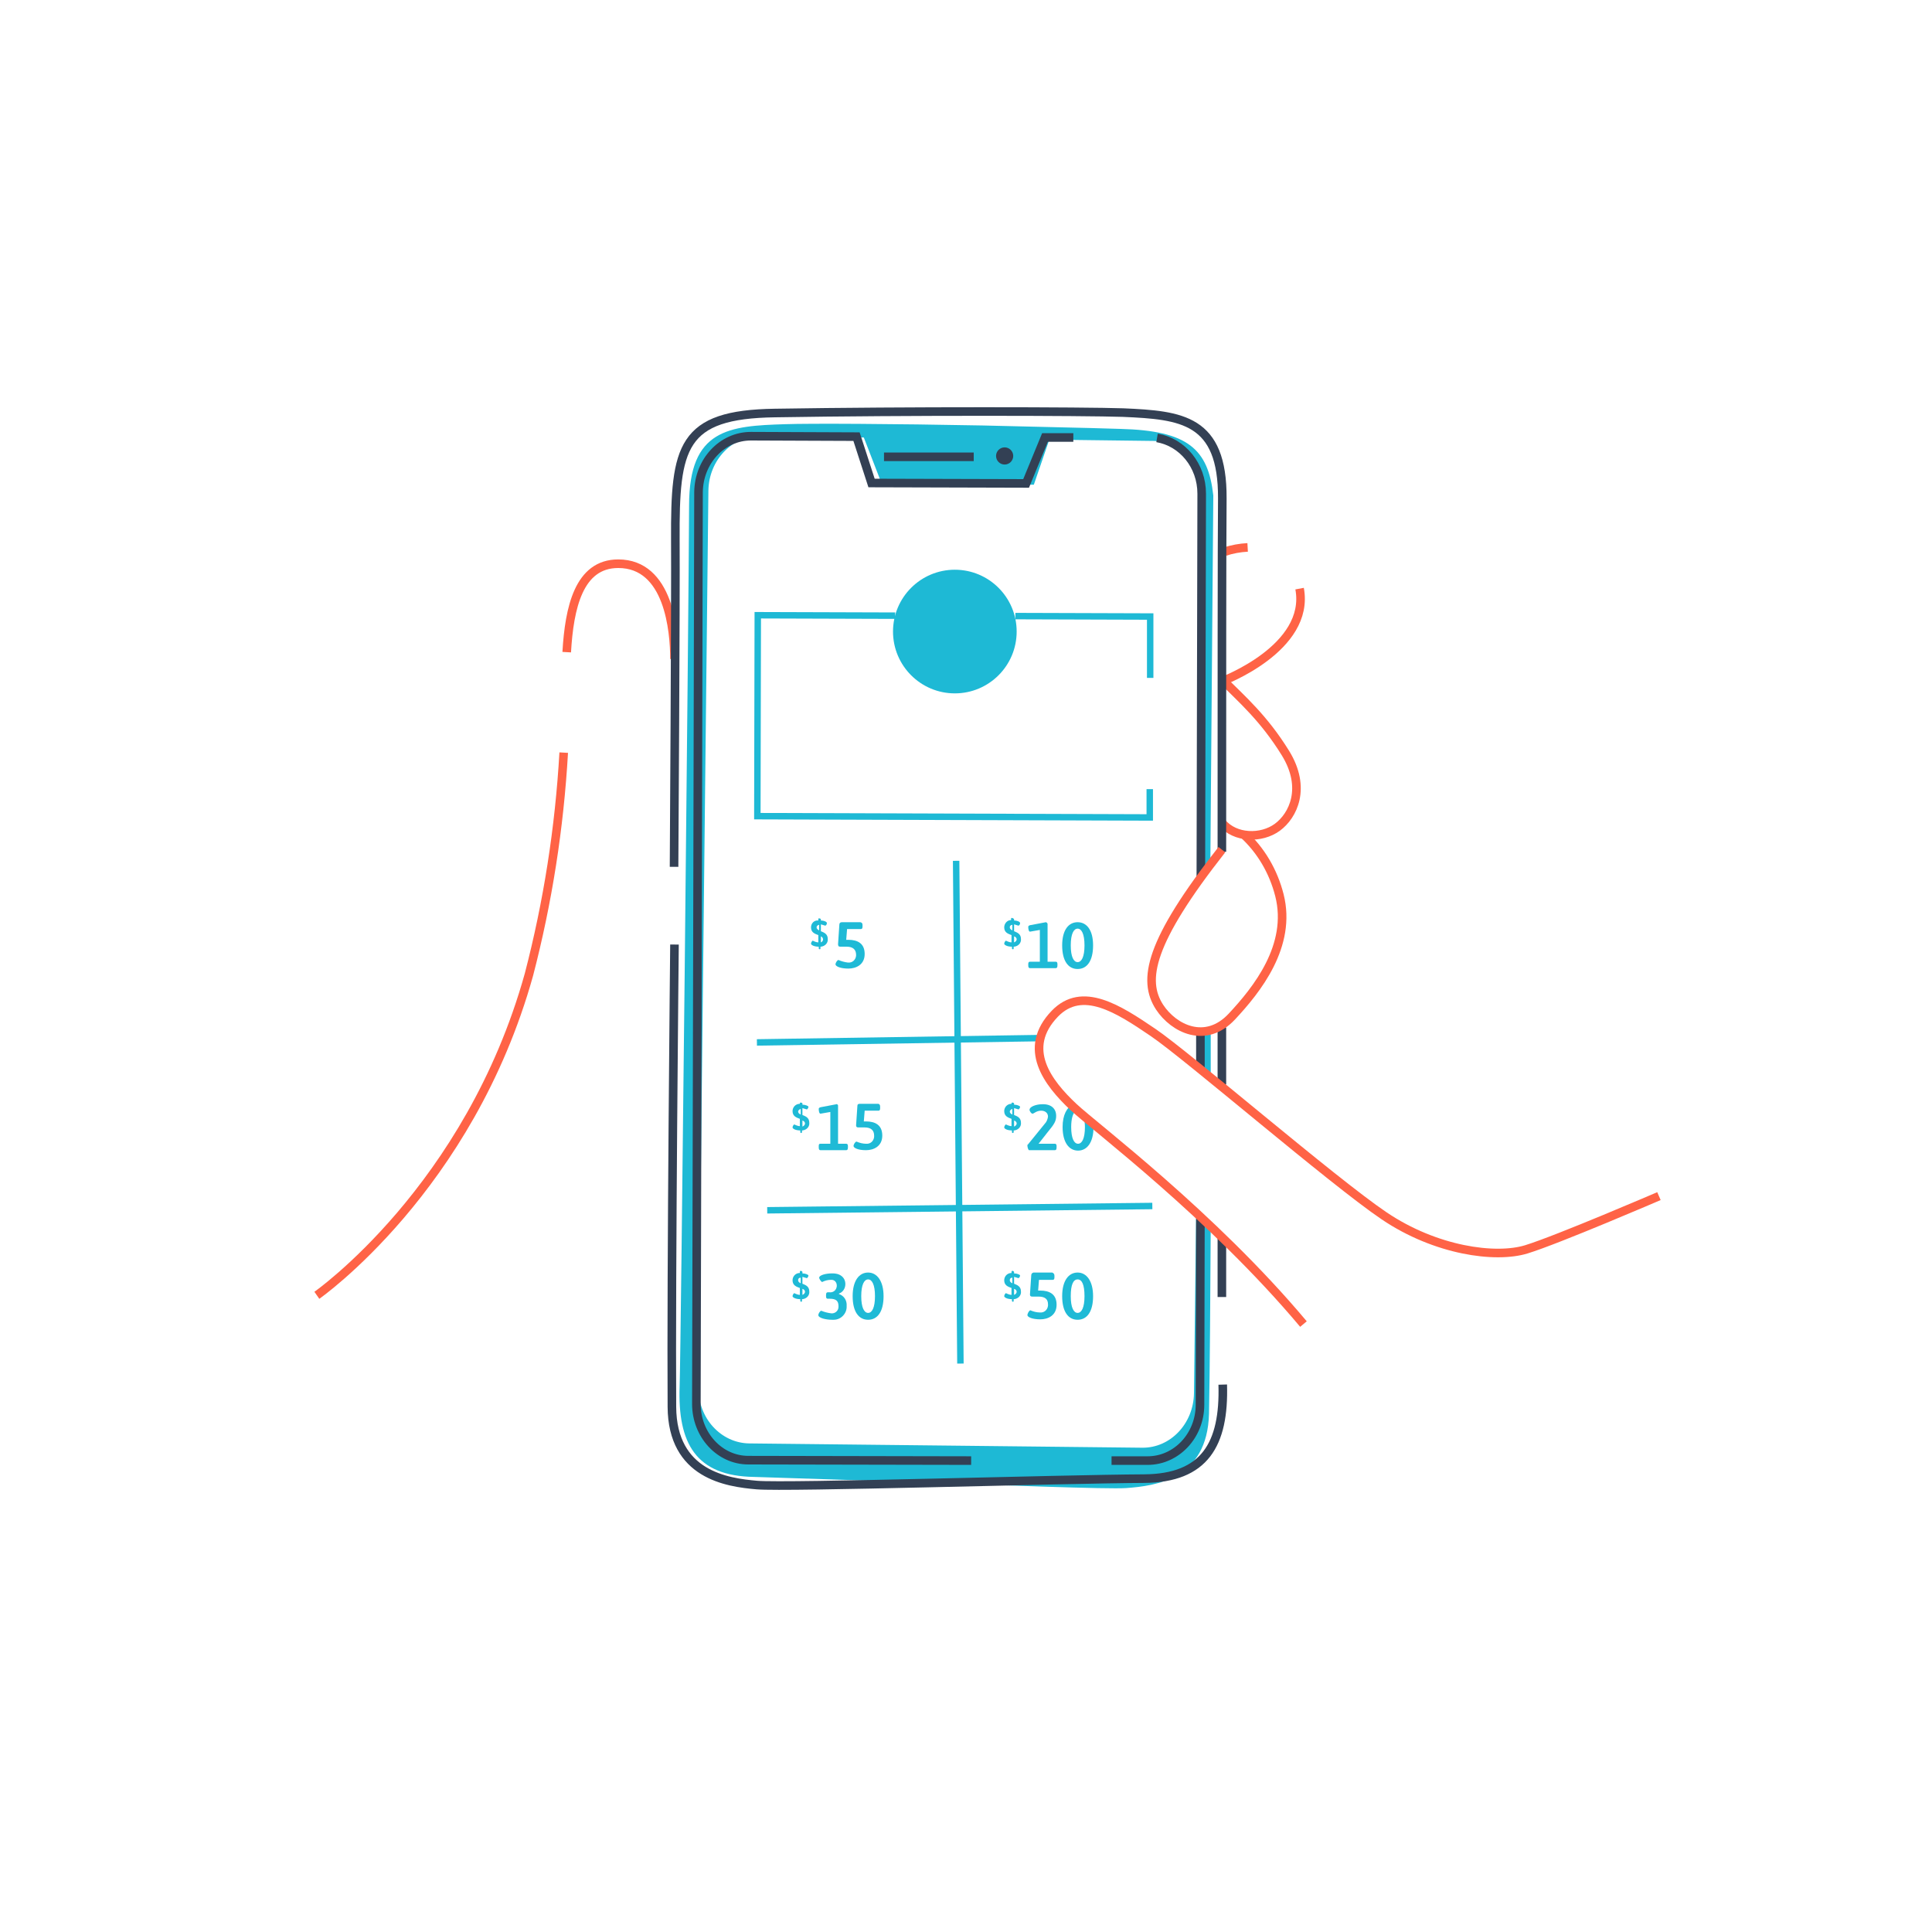 <?xml version="1.0" encoding="utf-8"?>
<!-- Generator: Adobe Illustrator 23.0.4, SVG Export Plug-In . SVG Version: 6.00 Build 0)  -->
<svg version="1.1" id="Layer_1" xmlns="http://www.w3.org/2000/svg" xmlns:xlink="http://www.w3.org/1999/xlink" x="0px" y="0px"
	 viewBox="0 0 450 450" style="enable-background:new 0 0 450 450;" xml:space="preserve">
<style type="text/css">
	.st0{fill:none;stroke:#FF6346;stroke-width:2;stroke-miterlimit:10;}
	.st1{fill:#1EB9D5;}
	.st2{fill:none;stroke:#334054;stroke-width:2;stroke-miterlimit:10;}
	.st3{fill:none;stroke:#1EB9D5;stroke-width:1.5;stroke-miterlimit:10;}
	.st4{fill:#1FBAD6;}
	.st5{fill:#334054;}
</style>
<path class="st0" d="M132,151.9c0.6-10.3,2.8-20.6,12-20.6c11.8,0,13.1,15.7,13.1,22.2"/>
<path class="st0" d="M285.3,128.5c1.7-0.6,3.5-0.9,5.3-1"/>
<path class="st0" d="M302.7,137.1c2.6,13.9-18.1,21.6-18.1,21.6"/>
<path class="st0" d="M284.9,158.5c4.3,4.3,9.5,8.8,14.5,16.9s1.8,14.6-1.9,17.3s-9.8,2.6-12.9-1.1"/>
<path class="st1" d="M282,251.5c0-4,0-7.9,0-11.4c-0.7,0.9-1.8,0.5-3,0.4l-0.1,8.5C280,249.7,280.7,251.1,282,251.5z"/>
<path class="st1" d="M278.1,324.5c-0.1,7.1-5.5,12.8-12.1,12.7l-91.5-1c-6.6-0.1-11.9-5.9-11.8-13l0.2-15.8l0.3-29.9l1.8-163.2
	c0.1-7.1,5.5-12.8,12.1-12.7l24.1,0.3l4.1,10.6l35.5,0.4l3.6-10.5l24.2,0.3c6.6,0.1,11.9,5.9,11.8,13l-1,88.8c1.4,0,1.7-1.3,2.5-1.9
	l0.7-87.2c-1.2-10.8-5.9-15.1-21.6-15.5l-6.8-0.2l-25.3-0.6c-21-0.4-40.3-0.5-46-0.3c-13.1,0.4-22.4,1.1-22.4,18.9
	c-0.1,25.6-1.9,196.6-2.2,205.1c-0.5,13.4,3.8,21,17.3,21.2l34,1.1c23.1,0.8,48.5,1.8,52.7,1.5c6.8-0.5,18.9-2,19.3-17.3
	c0.2-10.3,0.3-26.8,0.4-43.8c-1.3-0.8-2.4-1.7-3.4-2.8L278.1,324.5z"/>
<path class="st2" d="M284.6,288.5c0,5,0,9.6,0,13.6"/>
<path class="st2" d="M284.6,239.3c0,6,0,7.5,0,13.3"/>
<line class="st2" x1="279.6" y1="248.7" x2="279.6" y2="240.6"/>
<path class="st2" d="M279.7,204.3l0.2-89.3c0-6.6-4.5-12-10.4-13"/>
<path class="st2" d="M284.8,322.5c0.4,13.9-4.2,21.8-18.3,21.9c-19.3,0.1-83.2,2.1-90.2,1.5s-19.7-2.4-19.8-18.2
	c-0.2-30.9,0.6-107.7,0.6-107.7"/>
<path class="st2" d="M258.9,340.2h8.4c6.7,0,12.2-5.8,12.2-13l0.1-43.3"/>
<path class="st2" d="M250,101.9h-6.6l-4.4,10.7l-36-0.1l-3.5-10.8l-24.6-0.1c-6.7,0-12.1,5.8-12.2,13L162.2,327
	c0,7.2,5.4,13.1,12.1,13.1l51.9,0.1"/>
<line class="st2" x1="205.9" y1="106.4" x2="226.8" y2="106.4"/>
<title>3-steps-3</title>
<path class="st2" d="M157,201.9c0,0,0.4-62.7,0.3-76.2c-0.1-21.6,1.4-29.2,23.2-29.5c30.7-0.5,72.2-0.4,81.1-0.1
	c13.6,0.6,23.2,1.5,23.1,20c-0.1,10.6-0.1,45.5-0.1,82.3"/>
<polyline class="st3" points="267.8,183.8 267.8,190.4 176.4,190.1 176.5,143.3 208.5,143.4 "/>
<polyline class="st3" points="236.5,143.5 267.9,143.6 267.9,157.9 "/>
<line class="st3" x1="222.7" y1="200.5" x2="223.7" y2="317.6"/>
<line class="st3" x1="176.3" y1="242.8" x2="241.7" y2="241.8"/>
<line class="st3" x1="178.7" y1="281.9" x2="268.4" y2="280.9"/>
<path class="st0" d="M73.8,301.7c0,0,35.5-24.8,49.4-74.7c4.4-16.9,7.1-34.2,8.1-51.7"/>
<path class="st4" d="M200.9,215.5v0.3c0,0.4-0.1,0.6-0.4,0.6h-3.2l-0.2,2.5h0.5c2.1,0,3.8,0.8,3.8,3.3s-2,3.4-3.8,3.4s-3-0.5-3-1
	c0-0.3,0.4-1,0.7-1c0.7,0.3,1.4,0.5,2.2,0.6c1,0.1,1.8-0.6,1.9-1.6c0-0.1,0-0.2,0-0.2c0-1.2-0.7-1.9-2.2-1.9h-1.5
	c-0.4,0-0.5-0.2-0.5-0.6l0.3-4.5c0-0.4,0.2-0.6,0.6-0.6h4.3C200.8,214.9,200.9,215.1,200.9,215.5z"/>
<path class="st4" d="M191.2,214.1v0.3c0.7,0,1.4,0.3,1.4,0.6s-0.2,0.6-0.4,0.6c-0.3-0.1-0.7-0.2-1-0.3v1.6c0.7,0.3,1.6,0.6,1.6,1.8
	c0.1,0.9-0.6,1.7-1.6,1.8c0,0,0,0-0.1,0v0.4c0,0.2-0.1,0.2-0.2,0.2s-0.2-0.1-0.2-0.2v-0.4c-1.1,0-1.8-0.4-1.8-0.7s0.3-0.7,0.4-0.7
	c0.4,0.2,0.9,0.4,1.3,0.4v-1.7c-0.8-0.3-1.7-0.6-1.7-1.8c0-0.9,0.7-1.7,1.7-1.6v-0.3c0-0.2,0.1-0.2,0.2-0.2S191.2,214,191.2,214.1z
	 M190.2,216c0,0.3,0.2,0.5,0.6,0.7v-1.3C190.4,215.5,190.2,215.7,190.2,216L190.2,216z M191.2,219.5c0.3-0.1,0.5-0.4,0.5-0.7
	c0-0.3-0.2-0.6-0.5-0.7V219.5z"/>
<path class="st4" d="M236.2,214.1v0.3c0.7,0,1.4,0.3,1.4,0.6s-0.2,0.6-0.4,0.6c-0.3-0.1-0.7-0.2-1-0.3v1.6c0.7,0.3,1.6,0.6,1.6,1.8
	c0.1,0.9-0.6,1.7-1.6,1.8c0,0,0,0-0.1,0v0.4c0,0.2-0.1,0.2-0.2,0.2s-0.2-0.1-0.2-0.2v-0.4c-1.1,0-1.8-0.4-1.8-0.7s0.3-0.7,0.4-0.7
	c0.4,0.2,0.9,0.4,1.3,0.4v-1.7c-0.8-0.3-1.7-0.6-1.7-1.8c0-0.9,0.7-1.7,1.6-1.7c0,0,0,0,0,0v-0.3c0-0.2,0.1-0.2,0.2-0.2
	S236.2,214,236.2,214.1z M235.2,216c0,0.3,0.2,0.5,0.6,0.7v-1.3C235.3,215.5,235.2,215.7,235.2,216L235.2,216z M236.2,219.5
	c0.3-0.1,0.6-0.4,0.6-0.7c0-0.3-0.2-0.6-0.6-0.7V219.5z"/>
<path class="st4" d="M186.9,257v0.3c0.7,0,1.4,0.3,1.4,0.5s-0.2,0.6-0.4,0.6c-0.3-0.1-0.7-0.2-1-0.3v1.6c0.7,0.3,1.6,0.6,1.6,1.8
	c0.1,0.9-0.6,1.7-1.6,1.8c0,0,0,0-0.1,0v0.4c0,0.1-0.1,0.2-0.2,0.2s-0.2-0.1-0.2-0.2v-0.4c-1.1,0-1.8-0.4-1.8-0.7s0.3-0.7,0.4-0.7
	c0.4,0.2,0.9,0.4,1.3,0.4v-1.7c-0.8-0.3-1.7-0.6-1.7-1.8c0-0.9,0.7-1.7,1.7-1.7l0,0V257c0-0.1,0.1-0.2,0.2-0.2
	S186.9,256.9,186.9,257z M185.9,258.9c0,0.3,0.2,0.5,0.6,0.7v-1.3C186.1,258.4,185.9,258.7,185.9,258.9L185.9,258.9z M186.9,262.4
	c0.3-0.1,0.6-0.4,0.6-0.7c0-0.3-0.2-0.6-0.6-0.7V262.4z"/>
<path class="st4" d="M236.2,257v0.3c0.7,0,1.4,0.3,1.4,0.5s-0.2,0.6-0.4,0.6c-0.3-0.1-0.7-0.2-1-0.3v1.6c0.7,0.3,1.6,0.6,1.6,1.8
	c0.1,0.9-0.6,1.7-1.6,1.8c0,0,0,0-0.1,0v0.4c0,0.1-0.1,0.2-0.2,0.2s-0.2-0.1-0.2-0.2v-0.4c-1.1,0-1.8-0.4-1.8-0.7s0.3-0.7,0.4-0.7
	c0.4,0.2,0.9,0.4,1.3,0.4v-1.7c-0.8-0.3-1.7-0.6-1.7-1.8c0-0.9,0.7-1.7,1.7-1.7l0,0V257c0-0.1,0.1-0.2,0.2-0.2
	S236.2,256.9,236.2,257z M235.2,258.9c0,0.3,0.2,0.5,0.6,0.7v-1.3C235.4,258.4,235.2,258.7,235.2,258.9L235.2,258.9z M236.2,262.4
	c0.3-0.1,0.6-0.4,0.6-0.7c0-0.3-0.2-0.6-0.6-0.7V262.4z"/>
<path class="st4" d="M186.9,296.3v0.3c0.7,0,1.4,0.3,1.4,0.5s-0.2,0.6-0.4,0.6c-0.3-0.1-0.7-0.2-1-0.3v1.6c0.7,0.3,1.6,0.6,1.6,1.8
	c0.1,0.9-0.6,1.7-1.6,1.8c0,0,0,0-0.1,0v0.4c0,0.2-0.1,0.2-0.2,0.2s-0.2-0.1-0.2-0.2v-0.4c-1.1,0-1.8-0.4-1.8-0.7s0.3-0.7,0.4-0.7
	c0.4,0.2,0.9,0.4,1.3,0.4V300c-0.8-0.3-1.7-0.6-1.7-1.8c0-0.9,0.7-1.7,1.7-1.7l0,0v-0.3c0-0.1,0.1-0.2,0.2-0.2
	S186.9,296.1,186.9,296.3z M185.9,298.2c0,0.3,0.2,0.5,0.6,0.7v-1.3C186.1,297.6,185.9,297.8,185.9,298.2L185.9,298.2z M186.9,301.6
	c0.3-0.1,0.6-0.4,0.6-0.7c0-0.3-0.2-0.6-0.6-0.7V301.6z"/>
<path class="st4" d="M236.2,296.3v0.3c0.7,0,1.4,0.3,1.4,0.5s-0.2,0.6-0.4,0.6c-0.3-0.1-0.7-0.2-1-0.3v1.6c0.7,0.3,1.6,0.6,1.6,1.8
	c0.1,0.9-0.6,1.7-1.6,1.8c0,0,0,0-0.1,0v0.4c0,0.2-0.1,0.2-0.2,0.2s-0.2-0.1-0.2-0.2v-0.4c-1.1,0-1.8-0.4-1.8-0.7s0.3-0.7,0.4-0.7
	c0.4,0.2,0.9,0.4,1.3,0.4V300c-0.8-0.3-1.7-0.6-1.7-1.8c0-0.9,0.7-1.7,1.7-1.7l0,0v-0.3c0-0.1,0.1-0.2,0.2-0.2
	S236.2,296.1,236.2,296.3z M235.2,298.2c0,0.3,0.2,0.5,0.6,0.7v-1.3C235.4,297.6,235.2,297.8,235.2,298.2L235.2,298.2z M236.2,301.6
	c0.3-0.1,0.6-0.4,0.6-0.7c0-0.3-0.2-0.6-0.6-0.7V301.6z"/>
<path class="st4" d="M244,215.2v8.8h1.9c0.3,0,0.4,0.2,0.4,0.6v0.2c0,0.5-0.1,0.7-0.4,0.7h-6c-0.3,0-0.4-0.2-0.4-0.7v-0.2
	c0-0.4,0.1-0.6,0.4-0.6h2.3v-7.4l-2.3,0.4c-0.3,0-0.4-0.7-0.4-1.1c0-0.2,0.1-0.3,0.4-0.4l3.7-0.7C243.7,214.8,244,215,244,215.2z"/>
<path class="st4" d="M254.6,220.2c0,3.6-1.4,5.5-3.6,5.5s-3.6-1.9-3.6-5.5s1.5-5.4,3.6-5.4S254.6,216.6,254.6,220.2z M249.4,220.2
	c0,2.7,0.7,3.9,1.6,3.9s1.6-1.2,1.6-3.9s-0.7-3.9-1.6-3.9S249.4,217.5,249.4,220.2z"/>
<path class="st4" d="M195.2,257.5v8.9h1.9c0.3,0,0.4,0.2,0.4,0.6v0.2c0,0.5-0.1,0.7-0.4,0.7h-6c-0.3,0-0.4-0.2-0.4-0.7V267
	c0-0.5,0.1-0.6,0.4-0.6h2.3V259l-2.3,0.4c-0.3,0-0.4-0.7-0.4-1.1c0-0.2,0.1-0.3,0.4-0.4l3.7-0.7
	C194.9,257.1,195.2,257.3,195.2,257.5z"/>
<path class="st4" d="M205,257.8v0.3c0,0.4-0.1,0.6-0.4,0.6h-3.2l-0.2,2.5h0.5c2.1,0,3.8,0.8,3.8,3.3s-2,3.4-3.8,3.4s-2.9-0.5-2.9-1
	c0-0.3,0.4-1,0.7-1c0.7,0.3,1.5,0.5,2.2,0.5c1,0.1,1.8-0.6,1.9-1.6c0-0.1,0-0.2,0-0.3c0-1.2-0.7-1.9-2.2-1.9h-1.5
	c-0.4,0-0.5-0.2-0.5-0.5l0.3-4.5c0-0.4,0.2-0.5,0.6-0.5h4.3C204.9,257.2,205,257.4,205,257.8z"/>
<path class="st4" d="M246,259.9c0,1.2-0.4,1.9-1.9,3.7l-2.2,2.8h3.8c0.3,0,0.4,0.2,0.4,0.6v0.2c0,0.5-0.1,0.7-0.4,0.7h-6
	c-0.2,0-0.4-0.7-0.4-1.1c0-0.1,0-0.2,0.1-0.2l3.9-4.8c0.5-0.5,0.7-1.1,0.8-1.7c0-0.9-0.7-1.4-1.6-1.4c-1.1,0-1.7,0.7-2,0.7
	s-0.7-0.6-0.7-0.9c0-0.8,1.7-1.3,2.9-1.3C244.8,257.1,246,258.2,246,259.9z"/>
<path class="st4" d="M252.7,262.5c0,2.7-0.7,3.9-1.6,3.9s-1.6-1.2-1.6-3.9c0-1.9,0.4-3.1,0.9-3.6c-0.3-0.4-0.1-1.1-0.5-1.6
	c-1.4,0.6-2.4,2.4-2.4,5.2c0,3.6,1.5,5.5,3.6,5.5s3.6-1.9,3.6-5.5c0-0.4,0-0.9-0.1-1.3c-0.6-0.4-1.3-0.7-2.1-0.9
	C252.6,261.1,252.7,261.8,252.7,262.5z"/>
<path class="st4" d="M196.9,299.1c0,1-0.6,1.9-1.5,2.2v0.1c1.2,0.4,1.9,1.5,1.8,2.8c0.1,1.7-1.3,3.2-3,3.2c-0.1,0-0.3,0-0.4,0
	c-1.4,0-3.2-0.4-3.2-1.1c0-0.3,0.4-1,0.7-1c0.7,0.3,1.5,0.5,2.3,0.6c0.9,0.1,1.7-0.6,1.7-1.5c0-0.1,0-0.2,0-0.2c0-1.2-0.6-1.7-2-1.7
	h-0.5c-0.3,0-0.4-0.2-0.4-0.6v-0.2c0-0.5,0.1-0.7,0.4-0.7h0.4c0.9,0.1,1.6-0.5,1.7-1.4c0-0.1,0-0.1,0-0.2c0-0.7-0.5-1.3-1.2-1.3
	c-0.1,0-0.2,0-0.2,0c-0.7,0-1.4,0.2-2,0.5c-0.2,0-0.7-0.7-0.7-1c0-0.6,1.6-1,2.9-1C195.6,296.5,196.9,297.5,196.9,299.1z"/>
<path class="st4" d="M205.8,301.9c0,3.6-1.4,5.5-3.6,5.5s-3.6-1.9-3.6-5.5s1.5-5.5,3.6-5.5S205.8,298.4,205.8,301.9z M200.6,301.9
	c0,2.7,0.7,3.9,1.6,3.9s1.6-1.2,1.6-3.9s-0.7-3.9-1.6-3.9S200.6,299.2,200.6,301.9z"/>
<path class="st4" d="M245.6,297.2v0.3c0,0.4-0.1,0.6-0.4,0.6H242l-0.2,2.5h0.5c2.1,0,3.8,0.8,3.8,3.3s-2,3.4-3.8,3.4s-3-0.5-3-1
	c0-0.3,0.4-1.1,0.7-1.1c0.7,0.3,1.5,0.5,2.2,0.5c1,0.1,1.8-0.6,1.9-1.6c0-0.1,0-0.2,0-0.3c0-1.2-0.7-1.8-2.2-1.8h-1.5
	c-0.4,0-0.5-0.2-0.5-0.5l0.3-4.5c0-0.3,0.2-0.5,0.5-0.6c0,0,0.1,0,0.1,0h4.3C245.5,296.6,245.6,296.8,245.6,297.2z"/>
<path class="st4" d="M254.6,301.9c0,3.6-1.4,5.5-3.6,5.5s-3.6-1.9-3.6-5.5s1.5-5.5,3.6-5.5S254.6,298.4,254.6,301.9z M249.4,301.9
	c0,2.7,0.7,3.9,1.6,3.9s1.6-1.2,1.6-3.9S252,298,251,298S249.4,299.2,249.4,301.9z"/>
<circle class="st1" cx="222.4" cy="147.1" r="14.4"/>
<circle class="st5" cx="234" cy="106.2" r="2"/>
<path class="st0" d="M289.5,194.2c4.2,3.8,7.1,8.8,8.5,14.3c3,11.8-5.3,22.1-11.1,28.3c-6.1,6.5-13.5,2.8-16.8-2.2
	c-4.1-6.3-2.4-15.2,14.5-36.7"/>
<path class="st0" d="M303.6,308.4c-21.3-25.4-48.6-45.9-53.5-50.5c-6.1-5.7-12.2-13.7-4.4-21.8c6.4-6.6,14.8-1.1,22.9,4.4
	s41.8,34.6,53.8,42.7s25.9,10,33.1,7.8s30.9-12.4,30.9-12.4"/>
</svg>
